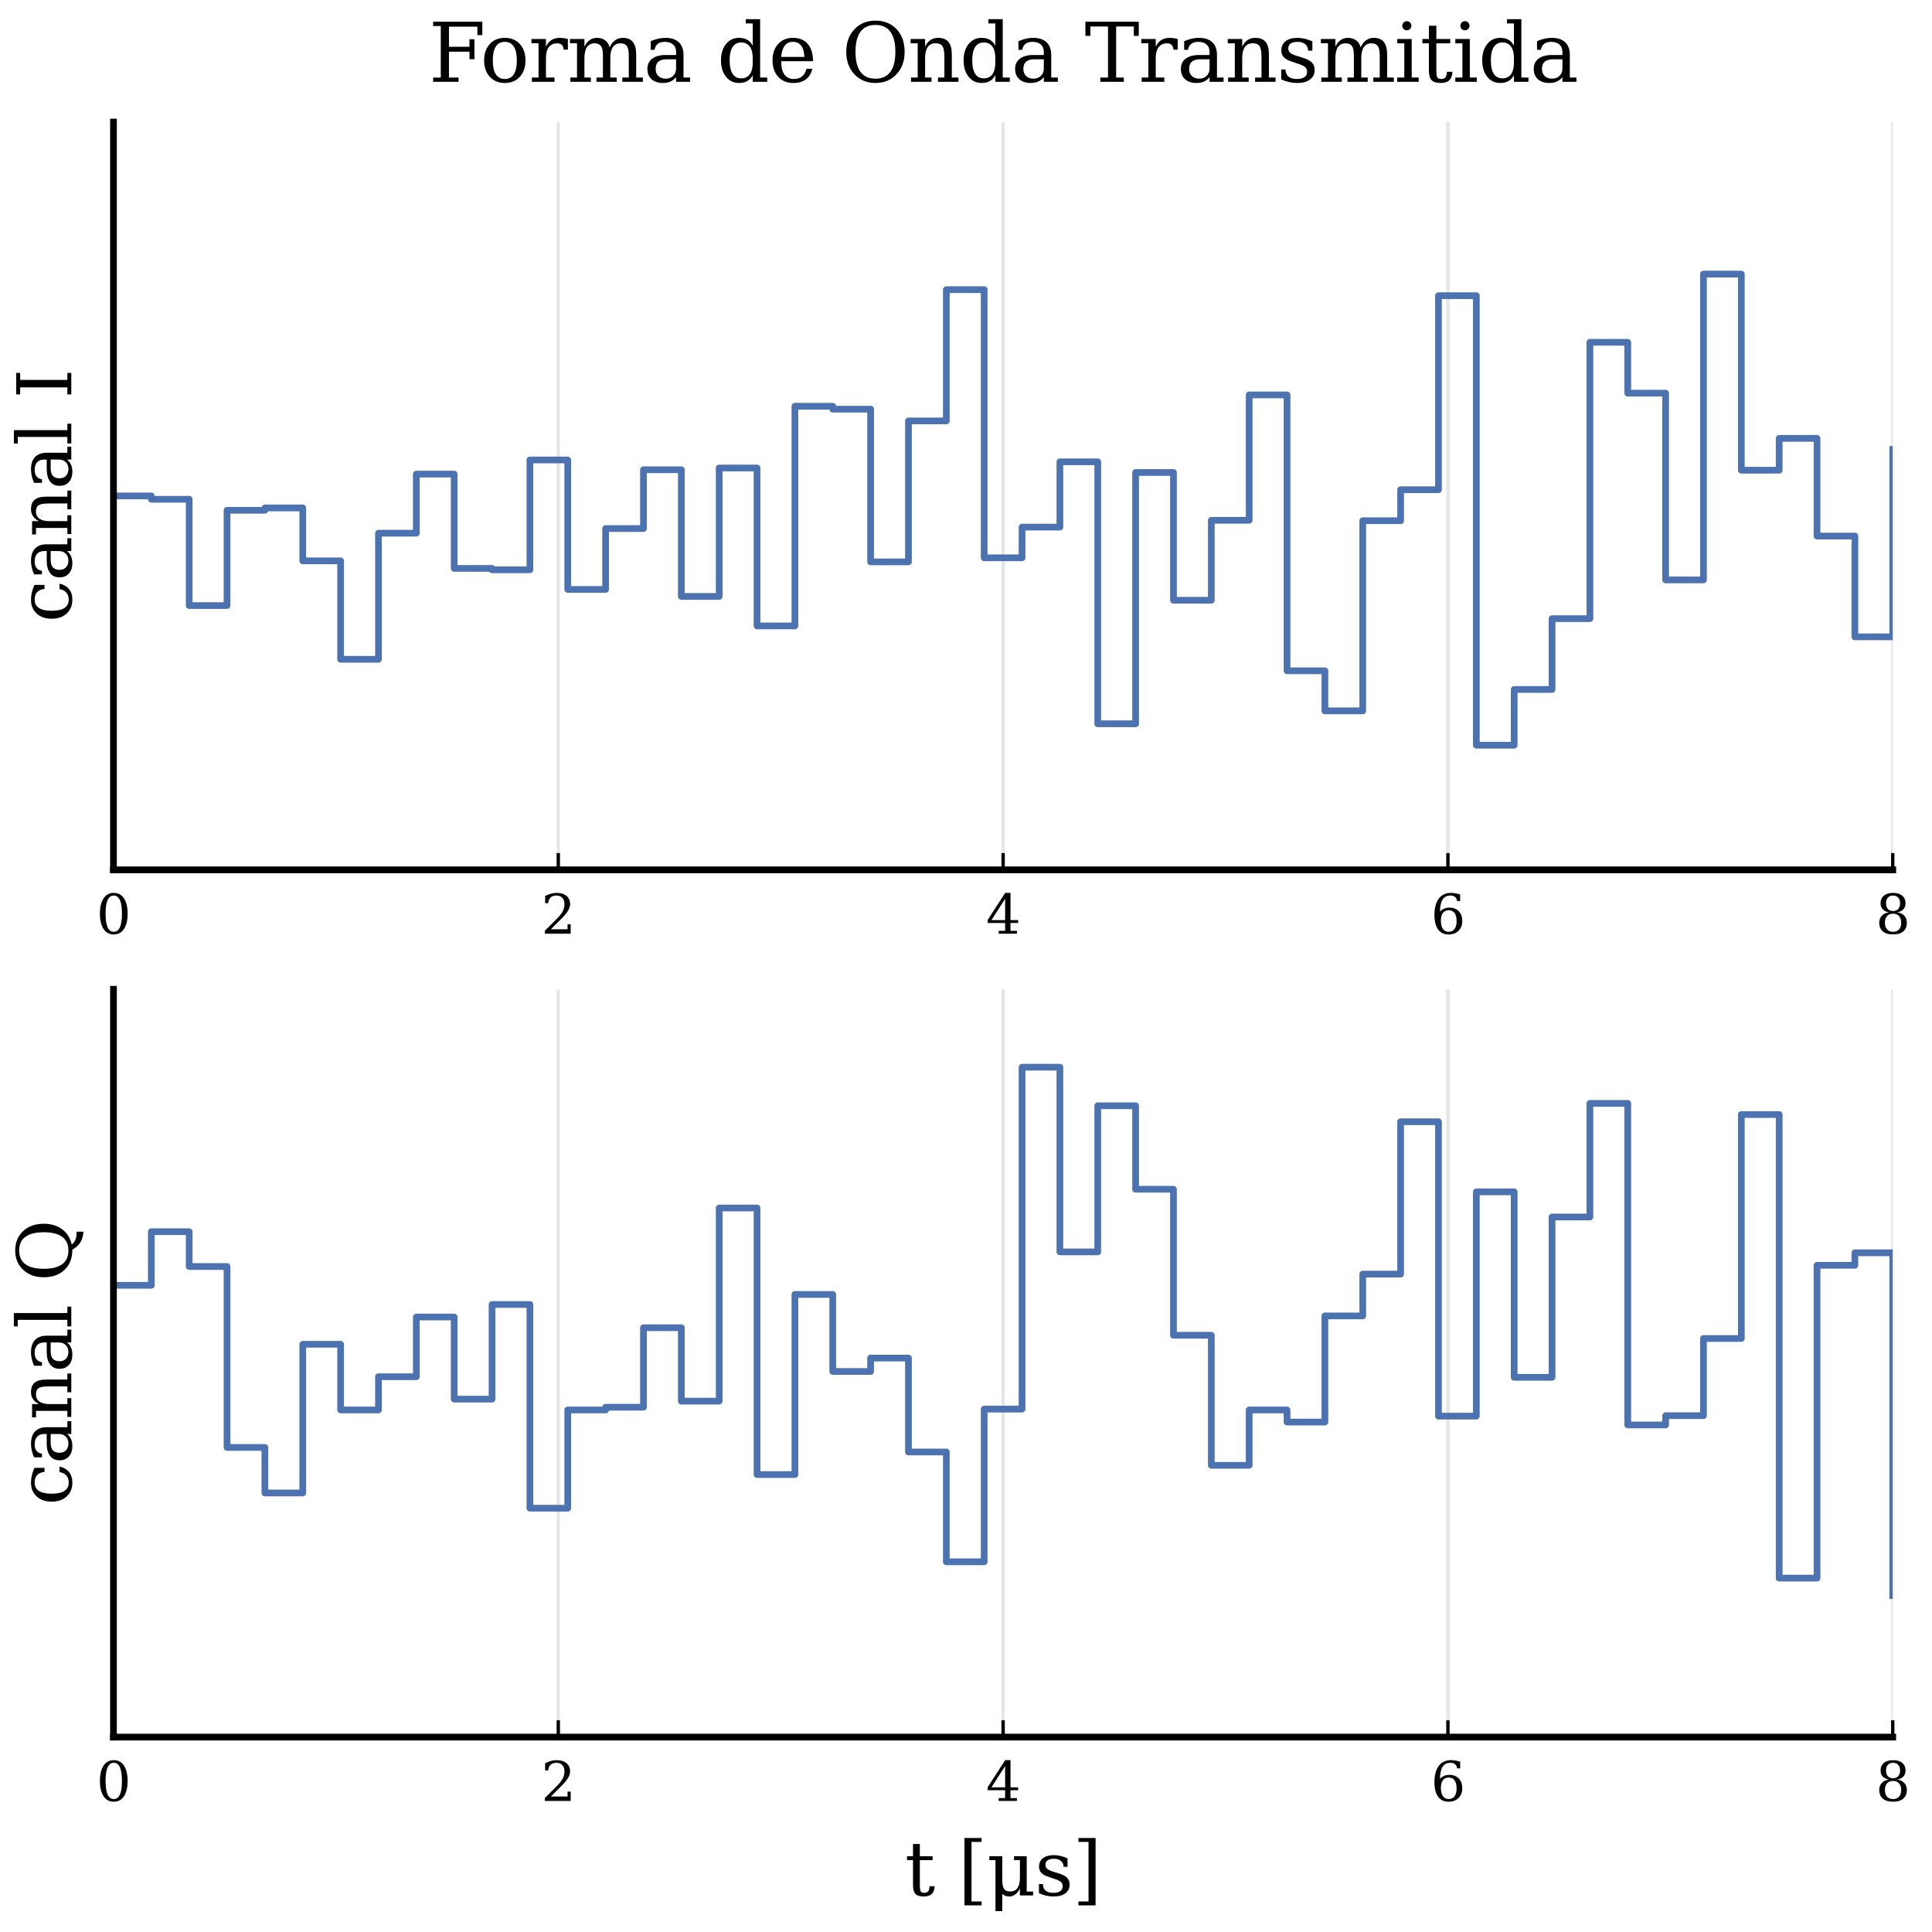 <?xml version="1.0" encoding="utf-8" standalone="no"?>
<!DOCTYPE svg PUBLIC "-//W3C//DTD SVG 1.1//EN"
  "http://www.w3.org/Graphics/SVG/1.1/DTD/svg11.dtd">
<svg xmlns:xlink="http://www.w3.org/1999/xlink" width="288pt" height="288pt" viewBox="0 0 288 288" xmlns="http://www.w3.org/2000/svg" version="1.1">
 <defs>
  <style type="text/css">*{stroke-linejoin: round; stroke-linecap: butt}</style>
 </defs>
 <g id="figure_1">
  <g id="patch_1">
   <path d="M 0 288 
L 288 288 
L 288 0 
L 0 0 
z
" style="fill: #ffffff"/>
  </g>
  <g id="axes_1">
   <g id="patch_2">
    <path d="M 16.915 129.665 
L 282.15 129.665 
L 282.15 18.195 
L 16.915 18.195 
z
" style="fill: #ffffff"/>
   </g>
   <g id="matplotlib.axis_1">
    <g id="xtick_1">
     <g id="line2d_1">
      <path d="M 16.915 129.665 
L 16.915 18.195 
" clip-path="url(#p8bcf1f3235)" style="fill: none; stroke: #000000; stroke-opacity: 0.1; stroke-width: 0.5; stroke-linecap: square"/>
     </g>
     <g id="line2d_2">
      <defs>
       <path id="mc1347a6f60" d="M 0 0 
L 0 -2.5 
" style="stroke: #000000; stroke-width: 0.5"/>
      </defs>
      <g>
       <use xlink:href="#mc1347a6f60" x="16.915" y="129.665" style="stroke: #000000; stroke-width: 0.5"/>
      </g>
     </g>
     <g id="text_1">
      <!-- $0$ -->
      <g transform="translate(14.355 139.244) scale(0.08 -0.08)">
       <defs>
        <path id="DejaVuSerif-30" d="M 2034 219 
Q 2513 219 2750 744 
Q 2988 1269 2988 2328 
Q 2988 3391 2750 3916 
Q 2513 4441 2034 4441 
Q 1556 4441 1318 3916 
Q 1081 3391 1081 2328 
Q 1081 1269 1318 744 
Q 1556 219 2034 219 
z
M 2034 -91 
Q 1275 -91 848 546 
Q 422 1184 422 2328 
Q 422 3475 848 4112 
Q 1275 4750 2034 4750 
Q 2797 4750 3222 4112 
Q 3647 3475 3647 2328 
Q 3647 1184 3222 546 
Q 2797 -91 2034 -91 
z
" transform="scale(0.016)"/>
       </defs>
       <use xlink:href="#DejaVuSerif-30" transform="translate(0 0.781)"/>
      </g>
     </g>
    </g>
    <g id="xtick_2">
     <g id="line2d_3">
      <path d="M 83.224 129.665 
L 83.224 18.195 
" clip-path="url(#p8bcf1f3235)" style="fill: none; stroke: #000000; stroke-opacity: 0.1; stroke-width: 0.5; stroke-linecap: square"/>
     </g>
     <g id="line2d_4">
      <g>
       <use xlink:href="#mc1347a6f60" x="83.224" y="129.665" style="stroke: #000000; stroke-width: 0.5"/>
      </g>
     </g>
     <g id="text_2">
      <!-- $2$ -->
      <g transform="translate(80.664 139.244) scale(0.08 -0.08)">
       <defs>
        <path id="DejaVuSerif-32" d="M 819 3553 
L 469 3553 
L 469 4384 
Q 803 4563 1142 4656 
Q 1481 4750 1806 4750 
Q 2534 4750 2956 4397 
Q 3378 4044 3378 3438 
Q 3378 2753 2422 1800 
Q 2347 1728 2309 1691 
L 1131 513 
L 3078 513 
L 3078 1088 
L 3444 1088 
L 3444 0 
L 434 0 
L 434 341 
L 1850 1753 
Q 2319 2222 2519 2614 
Q 2719 3006 2719 3438 
Q 2719 3909 2473 4175 
Q 2228 4441 1797 4441 
Q 1350 4441 1106 4219 
Q 863 3997 819 3553 
z
" transform="scale(0.016)"/>
       </defs>
       <use xlink:href="#DejaVuSerif-32" transform="translate(0 0.781)"/>
      </g>
     </g>
    </g>
    <g id="xtick_3">
     <g id="line2d_5">
      <path d="M 149.532 129.665 
L 149.532 18.195 
" clip-path="url(#p8bcf1f3235)" style="fill: none; stroke: #000000; stroke-opacity: 0.1; stroke-width: 0.5; stroke-linecap: square"/>
     </g>
     <g id="line2d_6">
      <g>
       <use xlink:href="#mc1347a6f60" x="149.532" y="129.665" style="stroke: #000000; stroke-width: 0.5"/>
      </g>
     </g>
     <g id="text_3">
      <!-- $4$ -->
      <g transform="translate(146.972 139.244) scale(0.08 -0.08)">
       <defs>
        <path id="DejaVuSerif-34" d="M 2234 1581 
L 2234 4063 
L 641 1581 
L 2234 1581 
z
M 3609 0 
L 1484 0 
L 1484 331 
L 2234 331 
L 2234 1247 
L 197 1247 
L 197 1588 
L 2241 4750 
L 2859 4750 
L 2859 1581 
L 3750 1581 
L 3750 1247 
L 2859 1247 
L 2859 331 
L 3609 331 
L 3609 0 
z
" transform="scale(0.016)"/>
       </defs>
       <use xlink:href="#DejaVuSerif-34" transform="translate(0 0.781)"/>
      </g>
     </g>
    </g>
    <g id="xtick_4">
     <g id="line2d_7">
      <path d="M 215.841 129.665 
L 215.841 18.195 
" clip-path="url(#p8bcf1f3235)" style="fill: none; stroke: #000000; stroke-opacity: 0.1; stroke-width: 0.5; stroke-linecap: square"/>
     </g>
     <g id="line2d_8">
      <g>
       <use xlink:href="#mc1347a6f60" x="215.841" y="129.665" style="stroke: #000000; stroke-width: 0.5"/>
      </g>
     </g>
     <g id="text_4">
      <!-- $6$ -->
      <g transform="translate(213.281 139.244) scale(0.08 -0.08)">
       <defs>
        <path id="DejaVuSerif-36" d="M 2094 219 
Q 2534 219 2771 542 
Q 3009 866 3009 1472 
Q 3009 2078 2771 2401 
Q 2534 2725 2094 2725 
Q 1647 2725 1412 2412 
Q 1178 2100 1178 1509 
Q 1178 888 1415 553 
Q 1653 219 2094 219 
z
M 1075 2569 
Q 1288 2803 1556 2918 
Q 1825 3034 2163 3034 
Q 2859 3034 3264 2615 
Q 3669 2197 3669 1472 
Q 3669 763 3233 336 
Q 2797 -91 2069 -91 
Q 1278 -91 853 498 
Q 428 1088 428 2181 
Q 428 3406 931 4078 
Q 1434 4750 2350 4750 
Q 2597 4750 2869 4703 
Q 3141 4656 3425 4563 
L 3425 3794 
L 3072 3794 
Q 3034 4109 2831 4275 
Q 2628 4441 2284 4441 
Q 1678 4441 1381 3981 
Q 1084 3522 1075 2569 
z
" transform="scale(0.016)"/>
       </defs>
       <use xlink:href="#DejaVuSerif-36" transform="translate(0 0.781)"/>
      </g>
     </g>
    </g>
    <g id="xtick_5">
     <g id="line2d_9">
      <path d="M 282.15 129.665 
L 282.15 18.195 
" clip-path="url(#p8bcf1f3235)" style="fill: none; stroke: #000000; stroke-opacity: 0.1; stroke-width: 0.5; stroke-linecap: square"/>
     </g>
     <g id="line2d_10">
      <g>
       <use xlink:href="#mc1347a6f60" x="282.15" y="129.665" style="stroke: #000000; stroke-width: 0.5"/>
      </g>
     </g>
     <g id="text_5">
      <!-- $8$ -->
      <g transform="translate(279.59 139.244) scale(0.08 -0.08)">
       <defs>
        <path id="DejaVuSerif-38" d="M 2981 1275 
Q 2981 1775 2732 2051 
Q 2484 2328 2034 2328 
Q 1584 2328 1336 2051 
Q 1088 1775 1088 1275 
Q 1088 772 1336 495 
Q 1584 219 2034 219 
Q 2484 219 2732 495 
Q 2981 772 2981 1275 
z
M 2853 3541 
Q 2853 3966 2637 4203 
Q 2422 4441 2034 4441 
Q 1650 4441 1433 4203 
Q 1216 3966 1216 3541 
Q 1216 3113 1433 2875 
Q 1650 2638 2034 2638 
Q 2422 2638 2637 2875 
Q 2853 3113 2853 3541 
z
M 2516 2484 
Q 3047 2413 3344 2092 
Q 3641 1772 3641 1275 
Q 3641 619 3225 264 
Q 2809 -91 2034 -91 
Q 1263 -91 845 264 
Q 428 619 428 1275 
Q 428 1772 725 2092 
Q 1022 2413 1556 2484 
Q 1084 2569 832 2842 
Q 581 3116 581 3541 
Q 581 4103 968 4426 
Q 1356 4750 2034 4750 
Q 2713 4750 3100 4426 
Q 3488 4103 3488 3541 
Q 3488 3116 3236 2842 
Q 2984 2569 2516 2484 
z
" transform="scale(0.016)"/>
       </defs>
       <use xlink:href="#DejaVuSerif-38" transform="translate(0 0.781)"/>
      </g>
     </g>
    </g>
   </g>
   <g id="matplotlib.axis_2">
    <g id="text_6">
     <!-- canal I -->
     <g transform="translate(10.627 92.791) rotate(-90) scale(0.11 -0.11)">
      <defs>
       <path id="DejaVuSerif-63" d="M 3291 997 
Q 3169 466 2822 187 
Q 2475 -91 1925 -91 
Q 1200 -91 759 389 
Q 319 869 319 1663 
Q 319 2459 759 2936 
Q 1200 3413 1925 3413 
Q 2241 3413 2553 3339 
Q 2866 3266 3181 3116 
L 3181 2266 
L 2847 2266 
Q 2781 2703 2561 2903 
Q 2341 3103 1931 3103 
Q 1466 3103 1228 2742 
Q 991 2381 991 1663 
Q 991 944 1227 581 
Q 1463 219 1931 219 
Q 2303 219 2525 412 
Q 2747 606 2828 997 
L 3291 997 
z
" transform="scale(0.016)"/>
       <path id="DejaVuSerif-61" d="M 2547 1044 
L 2547 1747 
L 1806 1747 
Q 1378 1747 1168 1562 
Q 959 1378 959 997 
Q 959 650 1171 447 
Q 1384 244 1747 244 
Q 2106 244 2326 466 
Q 2547 688 2547 1044 
z
M 3122 2075 
L 3122 331 
L 3634 331 
L 3634 0 
L 2547 0 
L 2547 359 
Q 2356 128 2106 18 
Q 1856 -91 1522 -91 
Q 969 -91 644 203 
Q 319 497 319 997 
Q 319 1513 691 1797 
Q 1063 2081 1741 2081 
L 2547 2081 
L 2547 2309 
Q 2547 2688 2317 2895 
Q 2088 3103 1672 3103 
Q 1328 3103 1125 2947 
Q 922 2791 872 2484 
L 575 2484 
L 575 3156 
Q 875 3284 1158 3348 
Q 1441 3413 1709 3413 
Q 2400 3413 2761 3070 
Q 3122 2728 3122 2075 
z
" transform="scale(0.016)"/>
       <path id="DejaVuSerif-6e" d="M 263 0 
L 263 331 
L 781 331 
L 781 2988 
L 231 2988 
L 231 3322 
L 1356 3322 
L 1356 2731 
Q 1516 3069 1770 3241 
Q 2025 3413 2363 3413 
Q 2913 3413 3172 3097 
Q 3431 2781 3431 2113 
L 3431 331 
L 3944 331 
L 3944 0 
L 2356 0 
L 2356 331 
L 2853 331 
L 2853 1931 
Q 2853 2541 2703 2767 
Q 2553 2994 2175 2994 
Q 1775 2994 1565 2701 
Q 1356 2409 1356 1850 
L 1356 331 
L 1856 331 
L 1856 0 
L 263 0 
z
" transform="scale(0.016)"/>
       <path id="DejaVuSerif-6c" d="M 1313 331 
L 1856 331 
L 1856 0 
L 184 0 
L 184 331 
L 738 331 
L 738 4531 
L 184 4531 
L 184 4863 
L 1313 4863 
L 1313 331 
z
" transform="scale(0.016)"/>
       <path id="DejaVuSerif-20" transform="scale(0.016)"/>
       <path id="DejaVuSerif-49" d="M 1581 331 
L 2175 331 
L 2175 0 
L 353 0 
L 353 331 
L 947 331 
L 947 4331 
L 353 4331 
L 353 4666 
L 2175 4666 
L 2175 4331 
L 1581 4331 
L 1581 331 
z
" transform="scale(0.016)"/>
      </defs>
      <use xlink:href="#DejaVuSerif-63"/>
      <use xlink:href="#DejaVuSerif-61" x="56.006"/>
      <use xlink:href="#DejaVuSerif-6e" x="115.625"/>
      <use xlink:href="#DejaVuSerif-61" x="180.029"/>
      <use xlink:href="#DejaVuSerif-6c" x="239.648"/>
      <use xlink:href="#DejaVuSerif-20" x="271.631"/>
      <use xlink:href="#DejaVuSerif-49" x="303.418"/>
     </g>
    </g>
   </g>
   <g id="line2d_11">
    <path d="M 16.915 73.93 
L 22.558 73.93 
L 22.558 74.426 
L 28.201 74.426 
L 28.201 90.269 
L 33.845 90.269 
L 33.845 76.068 
L 39.488 76.068 
L 39.488 75.713 
L 45.131 75.713 
L 45.131 83.607 
L 50.775 83.607 
L 50.775 98.28 
L 56.418 98.28 
L 56.418 79.482 
L 62.061 79.482 
L 62.061 70.674 
L 67.704 70.674 
L 67.704 84.733 
L 73.348 84.733 
L 73.348 84.937 
L 78.991 84.937 
L 78.991 68.569 
L 84.634 68.569 
L 84.634 87.864 
L 90.278 87.864 
L 90.278 78.787 
L 95.921 78.787 
L 95.921 70.027 
L 101.564 70.027 
L 101.564 88.907 
L 107.208 88.907 
L 107.208 69.763 
L 112.851 69.763 
L 112.851 93.307 
L 118.494 93.307 
L 118.494 60.56 
L 124.138 60.56 
L 124.138 60.995 
L 129.781 60.995 
L 129.781 83.758 
L 135.424 83.758 
L 135.424 62.744 
L 141.068 62.744 
L 141.068 43.181 
L 146.711 43.181 
L 146.711 83.151 
L 152.354 83.151 
L 152.354 78.575 
L 157.997 78.575 
L 157.997 68.843 
L 163.641 68.843 
L 163.641 107.893 
L 169.284 107.893 
L 169.284 70.431 
L 174.927 70.431 
L 174.927 89.481 
L 180.571 89.481 
L 180.571 77.559 
L 186.214 77.559 
L 186.214 58.869 
L 191.857 58.869 
L 191.857 99.992 
L 197.501 99.992 
L 197.501 105.964 
L 203.144 105.964 
L 203.144 77.624 
L 208.787 77.624 
L 208.787 73.002 
L 214.431 73.002 
L 214.431 44.076 
L 220.074 44.076 
L 220.074 111.087 
L 225.717 111.087 
L 225.717 102.777 
L 231.361 102.777 
L 231.361 92.223 
L 237.004 92.223 
L 237.004 51.024 
L 242.647 51.024 
L 242.647 58.607 
L 248.29 58.607 
L 248.29 86.449 
L 253.934 86.449 
L 253.934 40.854 
L 259.577 40.854 
L 259.577 70.095 
L 265.22 70.095 
L 265.22 65.346 
L 270.864 65.346 
L 270.864 79.908 
L 276.507 79.908 
L 276.507 94.935 
L 282.15 94.935 
L 282.15 66.5 
" clip-path="url(#p8bcf1f3235)" style="fill: none; stroke: #4c72b0"/>
   </g>
   <g id="patch_3">
    <path d="M 16.915 129.665 
L 16.915 18.195 
" style="fill: none; stroke: #000000; stroke-linejoin: miter; stroke-linecap: square"/>
   </g>
   <g id="patch_4">
    <path d="M 16.915 129.665 
L 282.15 129.665 
" style="fill: none; stroke: #000000; stroke-linejoin: miter; stroke-linecap: square"/>
   </g>
   <g id="text_7">
    <!-- Forma de Onda Transmitida -->
    <g transform="translate(63.889 12.195) scale(0.12 -0.12)">
     <defs>
      <path id="DejaVuSerif-46" d="M 353 0 
L 353 331 
L 947 331 
L 947 4331 
L 353 4331 
L 353 4666 
L 4172 4666 
L 4172 3628 
L 3788 3628 
L 3788 4281 
L 1581 4281 
L 1581 2719 
L 3175 2719 
L 3175 3303 
L 3559 3303 
L 3559 1753 
L 3175 1753 
L 3175 2338 
L 1581 2338 
L 1581 331 
L 2328 331 
L 2328 0 
L 353 0 
z
" transform="scale(0.016)"/>
      <path id="DejaVuSerif-6f" d="M 1925 219 
Q 2388 219 2623 584 
Q 2859 950 2859 1663 
Q 2859 2375 2623 2739 
Q 2388 3103 1925 3103 
Q 1463 3103 1227 2739 
Q 991 2375 991 1663 
Q 991 950 1228 584 
Q 1466 219 1925 219 
z
M 1925 -91 
Q 1200 -91 759 389 
Q 319 869 319 1663 
Q 319 2456 758 2934 
Q 1197 3413 1925 3413 
Q 2653 3413 3092 2934 
Q 3531 2456 3531 1663 
Q 3531 869 3092 389 
Q 2653 -91 1925 -91 
z
" transform="scale(0.016)"/>
      <path id="DejaVuSerif-72" d="M 3059 3328 
L 3059 2497 
L 2728 2497 
Q 2713 2744 2591 2866 
Q 2469 2988 2234 2988 
Q 1809 2988 1582 2694 
Q 1356 2400 1356 1850 
L 1356 331 
L 2022 331 
L 2022 0 
L 263 0 
L 263 331 
L 781 331 
L 781 2994 
L 231 2994 
L 231 3322 
L 1356 3322 
L 1356 2731 
Q 1525 3078 1790 3245 
Q 2056 3413 2438 3413 
Q 2578 3413 2733 3391 
Q 2888 3369 3059 3328 
z
" transform="scale(0.016)"/>
      <path id="DejaVuSerif-6d" d="M 3316 2675 
Q 3481 3041 3739 3227 
Q 3997 3413 4341 3413 
Q 4863 3413 5119 3089 
Q 5375 2766 5375 2113 
L 5375 331 
L 5894 331 
L 5894 0 
L 4300 0 
L 4300 331 
L 4800 331 
L 4800 2047 
Q 4800 2556 4650 2772 
Q 4500 2988 4153 2988 
Q 3769 2988 3567 2697 
Q 3366 2406 3366 1850 
L 3366 331 
L 3866 331 
L 3866 0 
L 2291 0 
L 2291 331 
L 2791 331 
L 2791 2069 
Q 2791 2566 2641 2777 
Q 2491 2988 2144 2988 
Q 1759 2988 1557 2697 
Q 1356 2406 1356 1850 
L 1356 331 
L 1856 331 
L 1856 0 
L 263 0 
L 263 331 
L 781 331 
L 781 2994 
L 231 2994 
L 231 3322 
L 1356 3322 
L 1356 2731 
Q 1516 3063 1762 3238 
Q 2009 3413 2322 3413 
Q 2709 3413 2968 3220 
Q 3228 3028 3316 2675 
z
" transform="scale(0.016)"/>
      <path id="DejaVuSerif-64" d="M 3359 331 
L 3909 331 
L 3909 0 
L 2784 0 
L 2784 519 
Q 2616 206 2355 57 
Q 2094 -91 1709 -91 
Q 1097 -91 708 395 
Q 319 881 319 1663 
Q 319 2444 706 2928 
Q 1094 3413 1709 3413 
Q 2094 3413 2355 3264 
Q 2616 3116 2784 2803 
L 2784 4531 
L 2241 4531 
L 2241 4863 
L 3359 4863 
L 3359 331 
z
M 2784 1497 
L 2784 1825 
Q 2784 2422 2554 2737 
Q 2325 3053 1888 3053 
Q 1444 3053 1217 2703 
Q 991 2353 991 1663 
Q 991 975 1217 622 
Q 1444 269 1888 269 
Q 2325 269 2554 583 
Q 2784 897 2784 1497 
z
" transform="scale(0.016)"/>
      <path id="DejaVuSerif-65" d="M 3469 1600 
L 991 1600 
L 991 1575 
Q 991 903 1244 561 
Q 1497 219 1991 219 
Q 2369 219 2611 417 
Q 2853 616 2950 1006 
L 3413 1006 
Q 3275 459 2904 184 
Q 2534 -91 1931 -91 
Q 1203 -91 761 389 
Q 319 869 319 1663 
Q 319 2450 753 2931 
Q 1188 3413 1894 3413 
Q 2647 3413 3050 2948 
Q 3453 2484 3469 1600 
z
M 2791 1931 
Q 2772 2513 2545 2808 
Q 2319 3103 1894 3103 
Q 1497 3103 1269 2806 
Q 1041 2509 991 1931 
L 2791 1931 
z
" transform="scale(0.016)"/>
      <path id="DejaVuSerif-4f" d="M 2625 244 
Q 3391 244 3781 770 
Q 4172 1297 4172 2328 
Q 4172 3363 3781 3889 
Q 3391 4416 2625 4416 
Q 1856 4416 1465 3889 
Q 1075 3363 1075 2328 
Q 1075 1297 1465 770 
Q 1856 244 2625 244 
z
M 2625 -91 
Q 2150 -91 1751 65 
Q 1353 222 1050 525 
Q 700 875 529 1319 
Q 359 1763 359 2328 
Q 359 2894 529 3339 
Q 700 3784 1050 4134 
Q 1356 4441 1750 4595 
Q 2144 4750 2625 4750 
Q 3641 4750 4266 4084 
Q 4891 3419 4891 2328 
Q 4891 1769 4719 1320 
Q 4547 872 4197 525 
Q 3891 219 3497 64 
Q 3103 -91 2625 -91 
z
" transform="scale(0.016)"/>
      <path id="DejaVuSerif-54" d="M 1222 0 
L 1222 331 
L 1819 331 
L 1819 4294 
L 447 4294 
L 447 3566 
L 63 3566 
L 63 4666 
L 4206 4666 
L 4206 3566 
L 3822 3566 
L 3822 4294 
L 2450 4294 
L 2450 331 
L 3047 331 
L 3047 0 
L 1222 0 
z
" transform="scale(0.016)"/>
      <path id="DejaVuSerif-73" d="M 359 184 
L 359 959 
L 691 959 
Q 703 588 923 403 
Q 1144 219 1575 219 
Q 1963 219 2166 364 
Q 2369 509 2369 788 
Q 2369 1006 2220 1140 
Q 2072 1275 1594 1428 
L 1178 1569 
Q 750 1706 558 1912 
Q 366 2119 366 2438 
Q 366 2894 700 3153 
Q 1034 3413 1625 3413 
Q 1888 3413 2178 3344 
Q 2469 3275 2778 3144 
L 2778 2419 
L 2447 2419 
Q 2434 2741 2221 2922 
Q 2009 3103 1644 3103 
Q 1281 3103 1095 2975 
Q 909 2847 909 2591 
Q 909 2381 1050 2254 
Q 1191 2128 1613 1997 
L 2069 1856 
Q 2541 1709 2748 1489 
Q 2956 1269 2956 922 
Q 2956 450 2595 179 
Q 2234 -91 1600 -91 
Q 1278 -91 972 -22 
Q 666 47 359 184 
z
" transform="scale(0.016)"/>
      <path id="DejaVuSerif-69" d="M 622 4353 
Q 622 4497 726 4603 
Q 831 4709 978 4709 
Q 1122 4709 1226 4603 
Q 1331 4497 1331 4353 
Q 1331 4206 1228 4103 
Q 1125 4000 978 4000 
Q 831 4000 726 4103 
Q 622 4206 622 4353 
z
M 1356 331 
L 1900 331 
L 1900 0 
L 231 0 
L 231 331 
L 781 331 
L 781 2988 
L 231 2988 
L 231 3322 
L 1356 3322 
L 1356 331 
z
" transform="scale(0.016)"/>
      <path id="DejaVuSerif-74" d="M 691 2988 
L 184 2988 
L 184 3322 
L 691 3322 
L 691 4353 
L 1269 4353 
L 1269 3322 
L 2350 3322 
L 2350 2988 
L 1269 2988 
L 1269 878 
Q 1269 456 1350 337 
Q 1431 219 1650 219 
Q 1875 219 1978 351 
Q 2081 484 2088 781 
L 2522 781 
Q 2497 328 2275 118 
Q 2053 -91 1600 -91 
Q 1103 -91 897 129 
Q 691 350 691 878 
L 691 2988 
z
" transform="scale(0.016)"/>
     </defs>
     <use xlink:href="#DejaVuSerif-46"/>
     <use xlink:href="#DejaVuSerif-6f" x="63.885"/>
     <use xlink:href="#DejaVuSerif-72" x="124.09"/>
     <use xlink:href="#DejaVuSerif-6d" x="171.893"/>
     <use xlink:href="#DejaVuSerif-61" x="266.717"/>
     <use xlink:href="#DejaVuSerif-20" x="326.336"/>
     <use xlink:href="#DejaVuSerif-64" x="358.123"/>
     <use xlink:href="#DejaVuSerif-65" x="422.137"/>
     <use xlink:href="#DejaVuSerif-20" x="481.316"/>
     <use xlink:href="#DejaVuSerif-4f" x="513.104"/>
     <use xlink:href="#DejaVuSerif-6e" x="595.086"/>
     <use xlink:href="#DejaVuSerif-64" x="659.49"/>
     <use xlink:href="#DejaVuSerif-61" x="723.504"/>
     <use xlink:href="#DejaVuSerif-20" x="783.123"/>
     <use xlink:href="#DejaVuSerif-54" x="814.91"/>
     <use xlink:href="#DejaVuSerif-72" x="881.609"/>
     <use xlink:href="#DejaVuSerif-61" x="929.412"/>
     <use xlink:href="#DejaVuSerif-6e" x="989.031"/>
     <use xlink:href="#DejaVuSerif-73" x="1053.436"/>
     <use xlink:href="#DejaVuSerif-6d" x="1104.754"/>
     <use xlink:href="#DejaVuSerif-69" x="1199.578"/>
     <use xlink:href="#DejaVuSerif-74" x="1231.561"/>
     <use xlink:href="#DejaVuSerif-69" x="1271.746"/>
     <use xlink:href="#DejaVuSerif-64" x="1303.729"/>
     <use xlink:href="#DejaVuSerif-61" x="1367.742"/>
    </g>
   </g>
  </g>
  <g id="axes_2">
   <g id="patch_5">
    <path d="M 16.915 258.945 
L 282.15 258.945 
L 282.15 147.475 
L 16.915 147.475 
z
" style="fill: #ffffff"/>
   </g>
   <g id="matplotlib.axis_3">
    <g id="xtick_6">
     <g id="line2d_12">
      <path d="M 16.915 258.945 
L 16.915 147.475 
" clip-path="url(#p3f1b8c3855)" style="fill: none; stroke: #000000; stroke-opacity: 0.1; stroke-width: 0.5; stroke-linecap: square"/>
     </g>
     <g id="line2d_13">
      <g>
       <use xlink:href="#mc1347a6f60" x="16.915" y="258.945" style="stroke: #000000; stroke-width: 0.5"/>
      </g>
     </g>
     <g id="text_8">
      <!-- $0$ -->
      <g transform="translate(14.355 268.524) scale(0.08 -0.08)">
       <use xlink:href="#DejaVuSerif-30" transform="translate(0 0.781)"/>
      </g>
     </g>
    </g>
    <g id="xtick_7">
     <g id="line2d_14">
      <path d="M 83.224 258.945 
L 83.224 147.475 
" clip-path="url(#p3f1b8c3855)" style="fill: none; stroke: #000000; stroke-opacity: 0.1; stroke-width: 0.5; stroke-linecap: square"/>
     </g>
     <g id="line2d_15">
      <g>
       <use xlink:href="#mc1347a6f60" x="83.224" y="258.945" style="stroke: #000000; stroke-width: 0.5"/>
      </g>
     </g>
     <g id="text_9">
      <!-- $2$ -->
      <g transform="translate(80.664 268.524) scale(0.08 -0.08)">
       <use xlink:href="#DejaVuSerif-32" transform="translate(0 0.781)"/>
      </g>
     </g>
    </g>
    <g id="xtick_8">
     <g id="line2d_16">
      <path d="M 149.532 258.945 
L 149.532 147.475 
" clip-path="url(#p3f1b8c3855)" style="fill: none; stroke: #000000; stroke-opacity: 0.1; stroke-width: 0.5; stroke-linecap: square"/>
     </g>
     <g id="line2d_17">
      <g>
       <use xlink:href="#mc1347a6f60" x="149.532" y="258.945" style="stroke: #000000; stroke-width: 0.5"/>
      </g>
     </g>
     <g id="text_10">
      <!-- $4$ -->
      <g transform="translate(146.972 268.524) scale(0.08 -0.08)">
       <use xlink:href="#DejaVuSerif-34" transform="translate(0 0.781)"/>
      </g>
     </g>
    </g>
    <g id="xtick_9">
     <g id="line2d_18">
      <path d="M 215.841 258.945 
L 215.841 147.475 
" clip-path="url(#p3f1b8c3855)" style="fill: none; stroke: #000000; stroke-opacity: 0.1; stroke-width: 0.5; stroke-linecap: square"/>
     </g>
     <g id="line2d_19">
      <g>
       <use xlink:href="#mc1347a6f60" x="215.841" y="258.945" style="stroke: #000000; stroke-width: 0.5"/>
      </g>
     </g>
     <g id="text_11">
      <!-- $6$ -->
      <g transform="translate(213.281 268.524) scale(0.08 -0.08)">
       <use xlink:href="#DejaVuSerif-36" transform="translate(0 0.781)"/>
      </g>
     </g>
    </g>
    <g id="xtick_10">
     <g id="line2d_20">
      <path d="M 282.15 258.945 
L 282.15 147.475 
" clip-path="url(#p3f1b8c3855)" style="fill: none; stroke: #000000; stroke-opacity: 0.1; stroke-width: 0.5; stroke-linecap: square"/>
     </g>
     <g id="line2d_21">
      <g>
       <use xlink:href="#mc1347a6f60" x="282.15" y="258.945" style="stroke: #000000; stroke-width: 0.5"/>
      </g>
     </g>
     <g id="text_12">
      <!-- $8$ -->
      <g transform="translate(279.59 268.524) scale(0.08 -0.08)">
       <use xlink:href="#DejaVuSerif-38" transform="translate(0 0.781)"/>
      </g>
     </g>
    </g>
    <g id="text_13">
     <!-- t [μs] -->
     <g transform="translate(134.886 282.546) scale(0.11 -0.11)">
      <defs>
       <path id="DejaVuSerif-5b" d="M 550 4863 
L 2003 4863 
L 2003 4531 
L 1147 4531 
L 1147 -513 
L 2003 -513 
L 2003 -844 
L 550 -844 
L 550 4863 
z
" transform="scale(0.016)"/>
       <path id="DejaVuSerif-3bc" d="M 2309 3322 
L 3384 3322 
L 3384 325 
L 3928 325 
L 3928 0 
L 2809 0 
L 2809 588 
Q 2647 256 2417 82 
Q 2188 -91 1906 -91 
Q 1728 -91 1581 -34 
Q 1434 22 1313 134 
L 1313 -1331 
L 738 -1331 
L 738 2988 
L 219 2988 
L 219 3322 
L 1313 3322 
L 1313 1388 
Q 1313 781 1463 556 
Q 1613 331 1991 331 
Q 2391 331 2600 625 
Q 2809 919 2809 1478 
L 2809 2988 
L 2309 2988 
L 2309 3322 
z
" transform="scale(0.016)"/>
       <path id="DejaVuSerif-5d" d="M 1947 4863 
L 1947 -844 
L 494 -844 
L 494 -513 
L 1350 -513 
L 1350 4531 
L 494 4531 
L 494 4863 
L 1947 4863 
z
" transform="scale(0.016)"/>
      </defs>
      <use xlink:href="#DejaVuSerif-74"/>
      <use xlink:href="#DejaVuSerif-20" x="40.186"/>
      <use xlink:href="#DejaVuSerif-5b" x="71.973"/>
      <use xlink:href="#DejaVuSerif-3bc" x="110.986"/>
      <use xlink:href="#DejaVuSerif-73" x="175.977"/>
      <use xlink:href="#DejaVuSerif-5d" x="227.295"/>
     </g>
    </g>
   </g>
   <g id="matplotlib.axis_4">
    <g id="text_14">
     <!-- canal Q -->
     <g transform="translate(10.627 224.407) rotate(-90) scale(0.11 -0.11)">
      <defs>
       <path id="DejaVuSerif-51" d="M 2700 -91 
Q 1628 -91 993 567 
Q 359 1225 359 2328 
Q 359 2894 529 3339 
Q 700 3784 1050 4134 
Q 1356 4441 1750 4595 
Q 2144 4750 2625 4750 
Q 3641 4750 4266 4084 
Q 4891 3419 4891 2328 
Q 4891 1403 4422 773 
Q 3953 144 3128 -38 
Q 3297 -247 3539 -347 
Q 3781 -447 4122 -447 
L 4219 -447 
L 4219 -1025 
Q 3691 -1000 3314 -767 
Q 2938 -534 2700 -91 
z
M 2625 244 
Q 3391 244 3781 770 
Q 4172 1297 4172 2328 
Q 4172 3363 3781 3889 
Q 3391 4416 2625 4416 
Q 1856 4416 1465 3889 
Q 1075 3363 1075 2328 
Q 1075 1297 1465 770 
Q 1856 244 2625 244 
z
" transform="scale(0.016)"/>
      </defs>
      <use xlink:href="#DejaVuSerif-63"/>
      <use xlink:href="#DejaVuSerif-61" x="56.006"/>
      <use xlink:href="#DejaVuSerif-6e" x="115.625"/>
      <use xlink:href="#DejaVuSerif-61" x="180.029"/>
      <use xlink:href="#DejaVuSerif-6c" x="239.648"/>
      <use xlink:href="#DejaVuSerif-20" x="271.631"/>
      <use xlink:href="#DejaVuSerif-51" x="303.418"/>
     </g>
    </g>
   </g>
   <g id="line2d_22">
    <path d="M 16.915 191.598 
L 22.558 191.598 
L 22.558 183.605 
L 28.201 183.605 
L 28.201 188.793 
L 33.845 188.793 
L 33.845 215.771 
L 39.488 215.771 
L 39.488 222.555 
L 45.131 222.555 
L 45.131 200.389 
L 50.775 200.389 
L 50.775 210.177 
L 56.418 210.177 
L 56.418 205.226 
L 62.061 205.226 
L 62.061 196.326 
L 67.704 196.326 
L 67.704 208.564 
L 73.348 208.564 
L 73.348 194.457 
L 78.991 194.457 
L 78.991 224.822 
L 84.634 224.822 
L 84.634 210.177 
L 90.278 210.177 
L 90.278 209.769 
L 95.921 209.769 
L 95.921 197.924 
L 101.564 197.924 
L 101.564 208.864 
L 107.208 208.864 
L 107.208 180.07 
L 112.851 180.07 
L 112.851 219.809 
L 118.494 219.809 
L 118.494 192.959 
L 124.138 192.959 
L 124.138 204.444 
L 129.781 204.444 
L 129.781 202.443 
L 135.424 202.443 
L 135.424 216.444 
L 141.068 216.444 
L 141.068 232.815 
L 146.711 232.815 
L 146.711 210.052 
L 152.354 210.052 
L 152.354 159.086 
L 157.997 159.086 
L 157.997 186.616 
L 163.641 186.616 
L 163.641 164.837 
L 169.284 164.837 
L 169.284 177.278 
L 174.927 177.278 
L 174.927 199.043 
L 180.571 199.043 
L 180.571 218.432 
L 186.214 218.432 
L 186.214 210.177 
L 191.857 210.177 
L 191.857 211.983 
L 197.501 211.983 
L 197.501 196.16 
L 203.144 196.16 
L 203.144 189.927 
L 208.787 189.927 
L 208.787 167.217 
L 214.431 167.217 
L 214.431 211.098 
L 220.074 211.098 
L 220.074 177.665 
L 225.717 177.665 
L 225.717 205.316 
L 231.361 205.316 
L 231.361 181.417 
L 237.004 181.417 
L 237.004 164.481 
L 242.647 164.481 
L 242.647 212.416 
L 248.29 212.416 
L 248.29 211.034 
L 253.934 211.034 
L 253.934 199.527 
L 259.577 199.527 
L 259.577 166.142 
L 265.22 166.142 
L 265.22 235.244 
L 270.864 235.244 
L 270.864 188.615 
L 276.507 188.615 
L 276.507 186.75 
L 282.15 186.75 
L 282.15 238.36 
" clip-path="url(#p3f1b8c3855)" style="fill: none; stroke: #4c72b0"/>
   </g>
   <g id="patch_6">
    <path d="M 16.915 258.945 
L 16.915 147.475 
" style="fill: none; stroke: #000000; stroke-linejoin: miter; stroke-linecap: square"/>
   </g>
   <g id="patch_7">
    <path d="M 16.915 258.945 
L 282.15 258.945 
" style="fill: none; stroke: #000000; stroke-linejoin: miter; stroke-linecap: square"/>
   </g>
  </g>
 </g>
 <defs>
  <clipPath id="p8bcf1f3235">
   <rect x="16.915" y="18.195" width="265.236" height="111.471"/>
  </clipPath>
  <clipPath id="p3f1b8c3855">
   <rect x="16.915" y="147.475" width="265.236" height="111.471"/>
  </clipPath>
 </defs>
</svg>
